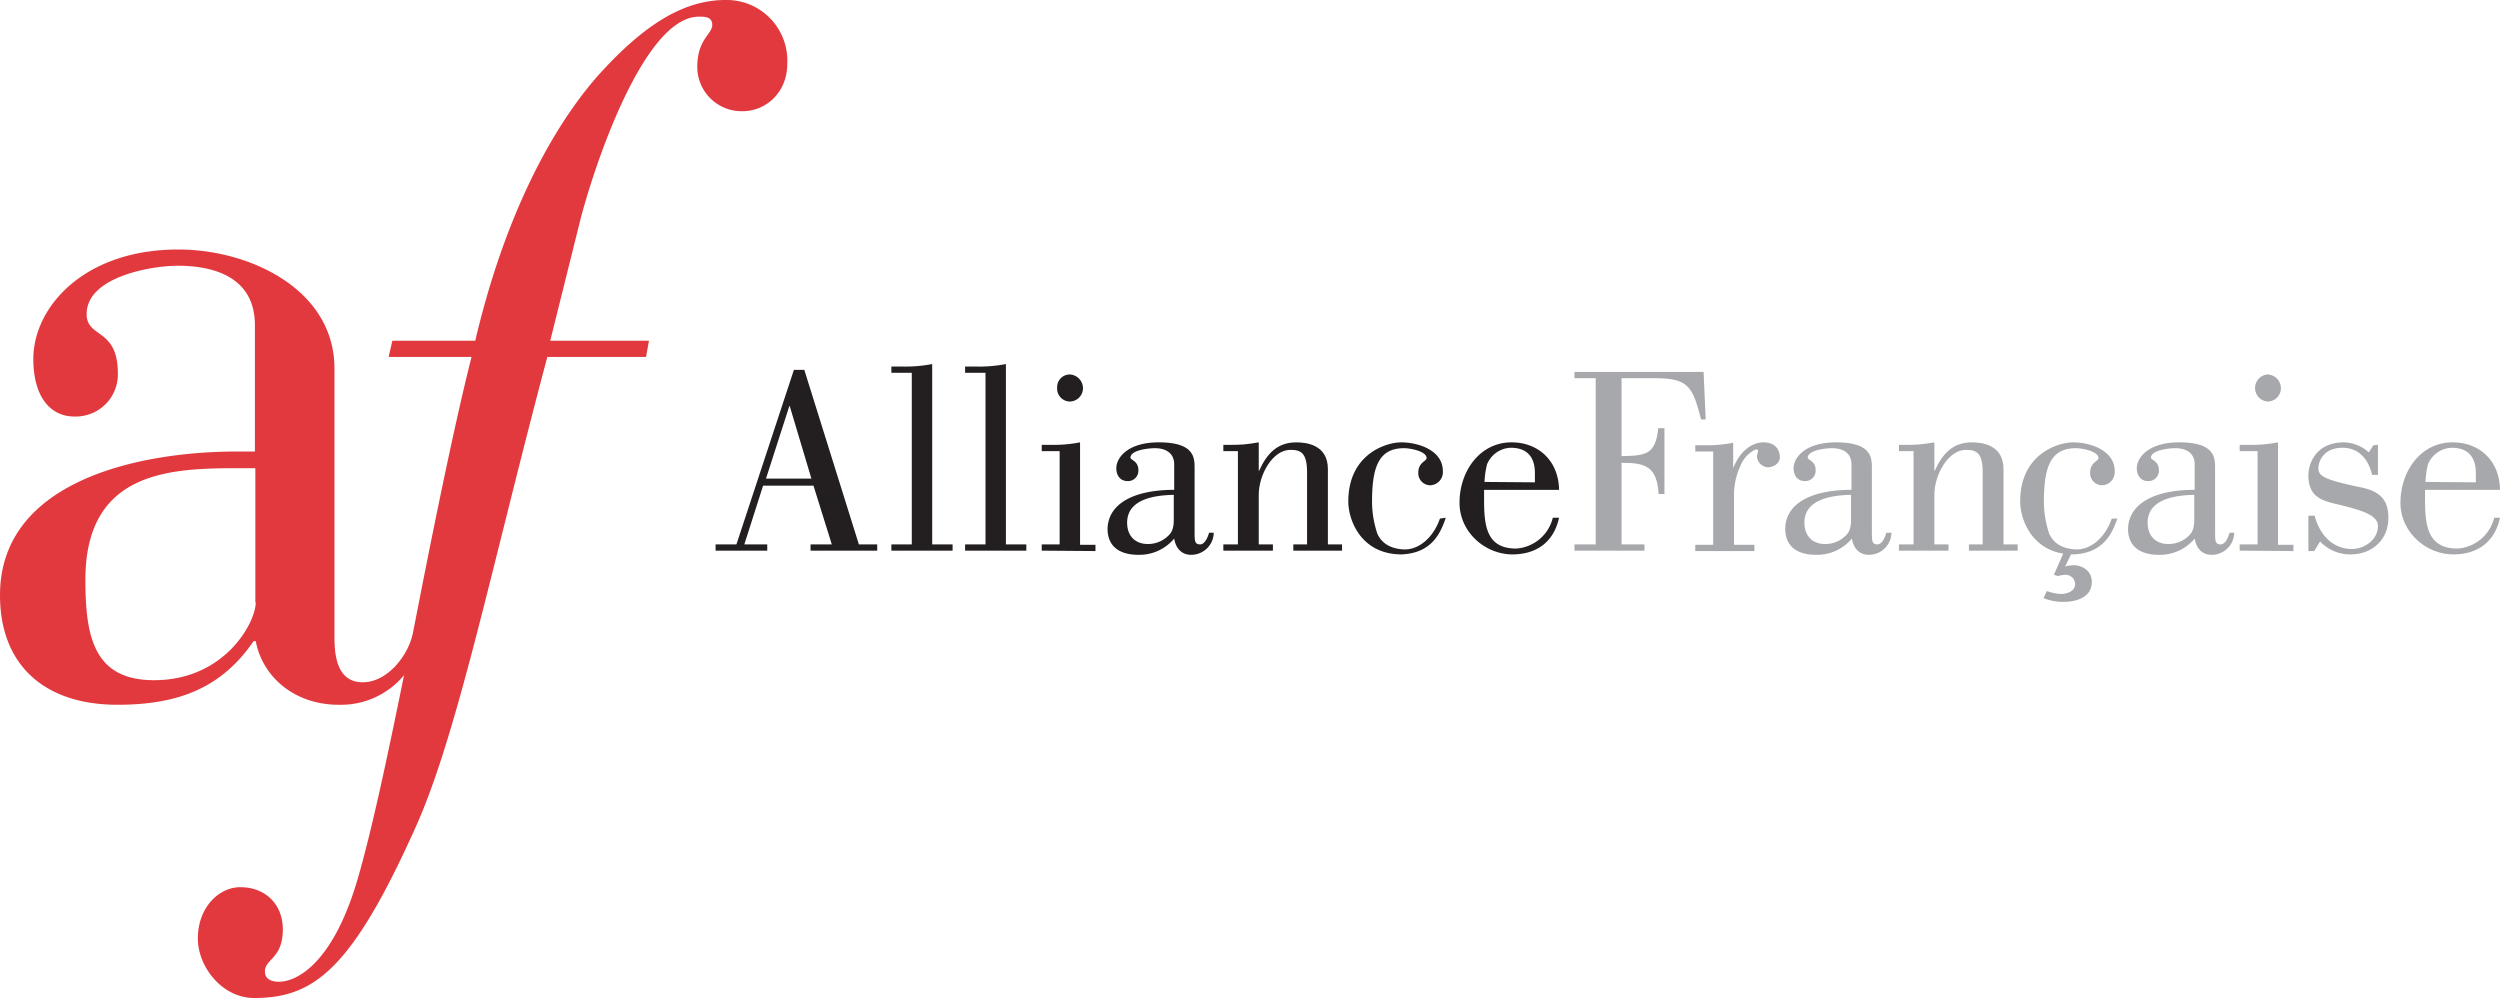<svg xmlns="http://www.w3.org/2000/svg" width="600.2" height="239.6" viewBox="0 0 600.2 239.6">
  <g id="alliance-francaise-logo-vector" transform="translate(-20.5 -200.9)">
    <g id="Groupe_13" data-name="Groupe 13">
      <path id="Tracé_25" data-name="Tracé 25" d="M194.7,200.9c-9.9,0-19.4,5.7-30.5,18-12.2,13.8-23,35.7-29.6,63.8H114.7l-.9,3.9h19.9c-5.9,23.4-13.4,63.1-14.1,66.4-1.1,5.3-6.1,11.7-12,11.7-6.1,0-6.8-6.2-6.8-10.8V289.4c0-19-20.3-28.6-37.5-28.6-22.6,0-34.8,13.8-34.8,26.3,0,8.4,3.6,13.8,9.9,13.8a10.124,10.124,0,0,0,10.4-10.3c0-11.1-7.5-8.4-7.5-14.3,0-8.9,15.4-11.6,21.9-11.6,8.6,0,18.5,2.7,18.5,14.3v30.3H77.4c-23.3,0-56.9,6.9-56.9,34.5,0,16.7,10.6,26.3,28.2,26.3,14.9,0,25.1-4.2,32.7-15.3h.5c1.6,8.6,9.3,15.3,19.9,15.3a19.679,19.679,0,0,0,15.7-7.1c-4.1,20.2-7.9,38-11.3,49.5-6.1,20.4-14.9,24.1-18.7,24.1-2,0-3.4-.7-3.4-2.5,0-3,4.3-3,4.3-10.1,0-5.9-4.1-10.1-10.2-10.1-5.2,0-10.2,4.9-10.2,12.3,0,6.9,5.9,14.3,13.5,14.3,14.2,0,23.3-6.6,38.6-40.6,10.2-22.4,18.4-63,31.8-113.3h23.7l.7-3.9H152.6l7-28.1c2.9-11.8,15.1-49.7,28.7-49.7,1.4,0,3.2,0,3.2,2,0,2.2-3.6,3.4-3.6,10.1a10.645,10.645,0,0,0,10.8,10.6c5.9,0,10.8-4.7,10.8-11.3a14.557,14.557,0,0,0-14.8-15.4M81.9,345.5c0,4.9-7.5,18.7-24.4,18.7-14.4,0-16.5-10.3-16.5-24.1,0-26.3,20.6-26.8,37-26.8h3.8v32.2Z" fill="#e1393e"/>
    </g>
    <path id="Tracé_26" data-name="Tracé 26" d="M204.4,315.8l5.6-17.4h.1l5.2,17.4m-10.6,17.3v-1.5h-5.5l4.5-14.1h12.1l4.4,14.1h-5.1v1.5h16v-1.5h-4.4l-13.1-41.9h-2.5l-13.8,41.9h-5v1.5Z" fill="#231f20"/>
    <path id="Tracé_27" data-name="Tracé 27" d="M234.5,333.1v-1.5h4.9V290.4h-4.9v-1.5h2.7a33.5,33.5,0,0,0,7.1-.6v43.3h4.9v1.5" fill="#231f20"/>
    <path id="Tracé_28" data-name="Tracé 28" d="M252.2,333.1v-1.5h4.9V290.4h-4.9v-1.5h2.7a33.5,33.5,0,0,0,7.1-.6v43.3h4.9v1.5" fill="#231f20"/>
    <path id="Tracé_29" data-name="Tracé 29" d="M270.6,333.1v-1.5h4.3V309.2h-4.3v-1.5h2.1a33.5,33.5,0,0,0,7.1-.6v24.6h3.7v1.5m-6.2-42.4a3.346,3.346,0,0,1,3.2,3.1,3.21,3.21,0,0,1-3.2,3.4,3.115,3.115,0,0,1-3-3.4,3.031,3.031,0,0,1,3-3.1" fill="#231f20"/>
    <path id="Tracé_30" data-name="Tracé 30" d="M302.3,325.7c0,2.7-.9,3.4-1.4,3.9a6.871,6.871,0,0,1-4.9,1.9c-2.9,0-4.9-1.9-4.9-5.1,0-5.9,7.1-6.6,11.2-6.7m8.5,9c-.3,1.1-1,2.9-2.2,2.9-1.3,0-1.3-1-1.3-2.9V313.4c0-2.6,0-6.3-8.6-6.3-7.6,0-10.2,3.8-10.2,6.2,0,1.8,1,3.1,2.7,3.1a2.494,2.494,0,0,0,2.6-2.7c0-2.1-1.9-2.4-1.9-2.9,0-1.9,4.5-2.3,5.9-2.3,2.2,0,4.6.9,4.6,3.9v6.1c-9.7,0-15.8,3.3-16,9.3,0,4.7,3.4,6.3,7.4,6.3a10.886,10.886,0,0,0,8.6-3.9c.4,2.4,1.8,3.9,4.1,3.9a5.418,5.418,0,0,0,5.4-5.3h-1.1Z" fill="#231f20"/>
    <path id="Tracé_31" data-name="Tracé 31" d="M317.7,309.2h-3.5v-1.5h1.3c1.2,0,2.4,0,3.6-.1s2.4-.3,3.6-.5v6.8h.1c1.8-4,4.3-6.8,8.9-6.8,2.3,0,7.6.5,7.6,6.4v18.1h3.4v1.5H331v-1.5h3.3V314.3c0-4.7-1.5-5.4-4-5.4-4.3,0-7.6,6-7.6,10.8v11.9h3.4v1.5H314.2v-1.5h3.5" fill="#231f20"/>
    <path id="Tracé_32" data-name="Tracé 32" d="M367.6,325.2c-1.5,4.6-4,8.5-10.6,8.8-9.8,0-12.8-8.3-12.8-12.7,0-11.4,9.1-14.2,12.7-14.2,4.1,0,10,1.9,10,6.9a3.155,3.155,0,0,1-2.9,3.4,2.888,2.888,0,0,1-3-3c0-2.5,2-2.8,2-3.5,0-1.7-4-2.4-5.4-2.4-6.1,0-7.7,4.5-7.7,12.9a24.376,24.376,0,0,0,1.3,7.7c1,2.1,2.9,3.5,6.2,3.7,3.7.2,7.2-2.8,8.8-7.4" fill="#231f20"/>
    <path id="Tracé_33" data-name="Tracé 33" d="M376.9,316.6a22.228,22.228,0,0,1,.6-4.2,6.382,6.382,0,0,1,5.7-4c3.2,0,5.8,1.5,5.8,6.1v2.2m4.3,8.5a9.715,9.715,0,0,1-8.8,7.4c-6.9,0-7.7-5.1-7.7-11.5v-2.6h18c-.1-7-5-11.4-11.4-11.4-7.6,0-12.5,6.9-12.5,14.5,0,7.1,6.2,12.4,12.7,12.4,5.6,0,9.9-2.8,11.2-8.8Z" fill="#231f20"/>
    <path id="Tracé_34" data-name="Tracé 34" d="M398.5,333.1v-1.5h5.1V291.7h-5.1v-1.5h31l.5,11.4h-1.1c-2-7.8-3-9.9-11-9.9h-8.1v18.7c5.7-.1,8.2-.3,8.8-6.7h1.5v15.8h-1.4c-.4-6.5-3-7.5-8.9-7.5v19.6h5.5v1.5" fill="#a6a8ab"/>
    <path id="Tracé_35" data-name="Tracé 35" d="M436.6,313.1h.1c1.1-2.9,3.7-6,7.2-6,2.2,0,3.9,1.2,3.9,3.6,0,1.6-1.7,2.4-3,2.4a2.875,2.875,0,0,1-2.5-2.6,8.571,8.571,0,0,1,.3-1.3c0-.4-.4-.4-.6-.4a7.37,7.37,0,0,0-3.6,3.8,16.684,16.684,0,0,0-1.6,6.9v12.2h4.9v1.5H427.5v-1.5h4.3V309.3h-4.3v-1.5h2a33.5,33.5,0,0,0,7.1-.6" fill="#a6a8ab"/>
    <path id="Tracé_36" data-name="Tracé 36" d="M464.9,325.7c0,2.7-.9,3.4-1.4,3.9a6.871,6.871,0,0,1-4.9,1.9c-2.9,0-4.9-1.9-4.9-5.1,0-5.9,7.1-6.6,11.2-6.7m8.5,9c-.3,1.1-1,2.9-2.2,2.9-1.3,0-1.3-1-1.3-2.9V313.4c0-2.6,0-6.3-8.6-6.3-7.6,0-10.2,3.8-10.2,6.2,0,1.8,1,3.1,2.7,3.1a2.494,2.494,0,0,0,2.6-2.7c0-2.1-1.9-2.4-1.9-2.9,0-1.9,4.5-2.3,5.9-2.3,2.2,0,4.6.9,4.6,3.9v6.1c-9.7,0-15.8,3.3-15.9,9.3,0,4.7,3.4,6.3,7.4,6.3a10.886,10.886,0,0,0,8.6-3.9c.4,2.4,1.8,3.9,4.1,3.9a5.418,5.418,0,0,0,5.4-5.3h-1.2Z" fill="#a6a8ab"/>
    <path id="Tracé_37" data-name="Tracé 37" d="M479.9,309.2h-3.5v-1.5h1.3c1.2,0,2.4,0,3.6-.1s2.4-.3,3.6-.5v6.8h.1c1.8-4,4.3-6.8,8.9-6.8,2.3,0,7.6.5,7.6,6.4v18.1h3.4v1.5H493.2v-1.5h3.3V314.3c0-4.7-1.5-5.4-4-5.4-4.3,0-7.6,6-7.6,10.8v11.9h3.4v1.5H476.4v-1.5h3.5" fill="#a6a8ab"/>
    <path id="Tracé_38" data-name="Tracé 38" d="M516.3,336.9a8.329,8.329,0,0,1,2.2-.3c1.4,0,4.2,1,4.2,4,0,3.8-3.8,4.8-6.9,4.8a12.667,12.667,0,0,1-4.7-.9l.8-1.7a12.131,12.131,0,0,0,3.3.7c1.5,0,3.5-.6,3.5-2.4a2.3,2.3,0,0,0-2.4-2.2,6.094,6.094,0,0,0-1.7.3l-1-.3,2.5-5.7h2m10.8-8c-1.5,4.6-4,8.5-10.6,8.8-9.8,0-12.8-8.3-12.8-12.7,0-11.4,9.1-14.2,12.7-14.2,4.1,0,10,1.9,10,6.9a3.155,3.155,0,0,1-2.9,3.4,2.888,2.888,0,0,1-3-3c0-2.5,2-2.8,2-3.5,0-1.7-4-2.4-5.4-2.4-6.1,0-7.7,4.5-7.7,12.9a24.376,24.376,0,0,0,1.3,7.7c1,2.1,2.9,3.5,6.2,3.7,3.7.2,7.2-2.8,8.8-7.4h1.4Z" fill="#a6a8ab"/>
    <path id="Tracé_39" data-name="Tracé 39" d="M547.3,325.7c0,2.7-.9,3.4-1.4,3.9a6.871,6.871,0,0,1-4.9,1.9c-2.9,0-4.9-1.9-4.9-5.1,0-5.9,7.1-6.6,11.2-6.7m8.5,9c-.3,1.1-1,2.9-2.2,2.9-1.3,0-1.3-1-1.3-2.9V313.4c0-2.6,0-6.3-8.6-6.3-7.6,0-10.2,3.8-10.2,6.2,0,1.8,1,3.1,2.7,3.1a2.494,2.494,0,0,0,2.6-2.7c0-2.1-1.9-2.4-1.9-2.9,0-1.9,4.5-2.3,5.9-2.3,2.2,0,4.6.9,4.6,3.9v6.1c-9.7,0-15.8,3.3-16,9.3,0,4.7,3.4,6.3,7.4,6.3a10.885,10.885,0,0,0,8.6-3.9c.4,2.4,1.8,3.9,4.1,3.9a5.418,5.418,0,0,0,5.4-5.3h-1.1Z" fill="#a6a8ab"/>
    <path id="Tracé_40" data-name="Tracé 40" d="M558.2,333.1v-1.5h4.3V309.2h-4.3v-1.5h2.1a34.06,34.06,0,0,0,7.1-.6v24.6h3.7v1.5m-6.2-42.4a3.346,3.346,0,0,1,3.2,3.1,3.21,3.21,0,0,1-3.2,3.4,3.26,3.26,0,0,1,0-6.5" fill="#a6a8ab"/>
    <path id="Tracé_41" data-name="Tracé 41" d="M591.4,307.7v7.2H590c-.9-3.7-3.1-6.4-6.9-6.5-5.2-.1-6,3.9-6,4.7,0,1.9.5,2.8,10.2,4.8,4.9,1,6.6,3.3,6.6,7.3,0,5.5-4.1,8.8-9.1,8.8a9.973,9.973,0,0,1-7.3-3.1l-1.4,2.3h-1.4v-8.5h1.5c1.2,4.6,4.3,8,9,8,2.9,0,6.2-2.2,6.2-5.5,0-2.5-3.5-3.7-8.8-5-4.2-1-7.9-1.6-7.9-7.2,0-2.7,1.7-7.9,8.6-7.9a9.359,9.359,0,0,1,5.9,2.4l1.1-1.7" fill="#a6a8ab"/>
    <path id="Tracé_42" data-name="Tracé 42" d="M602.8,316.6a22.228,22.228,0,0,1,.6-4.2,6.382,6.382,0,0,1,5.7-4c3.2,0,5.8,1.5,5.8,6.1v2.2m4.4,8.5a9.715,9.715,0,0,1-8.8,7.4c-6.9,0-7.8-5.1-7.8-11.5v-2.6h18c-.1-7-4.9-11.4-11.4-11.4-7.6,0-12.5,6.9-12.5,14.5,0,7.1,6.2,12.4,12.7,12.4,5.6,0,9.9-2.8,11.2-8.8Z" fill="#a6a8ab"/>
  </g>
</svg>
